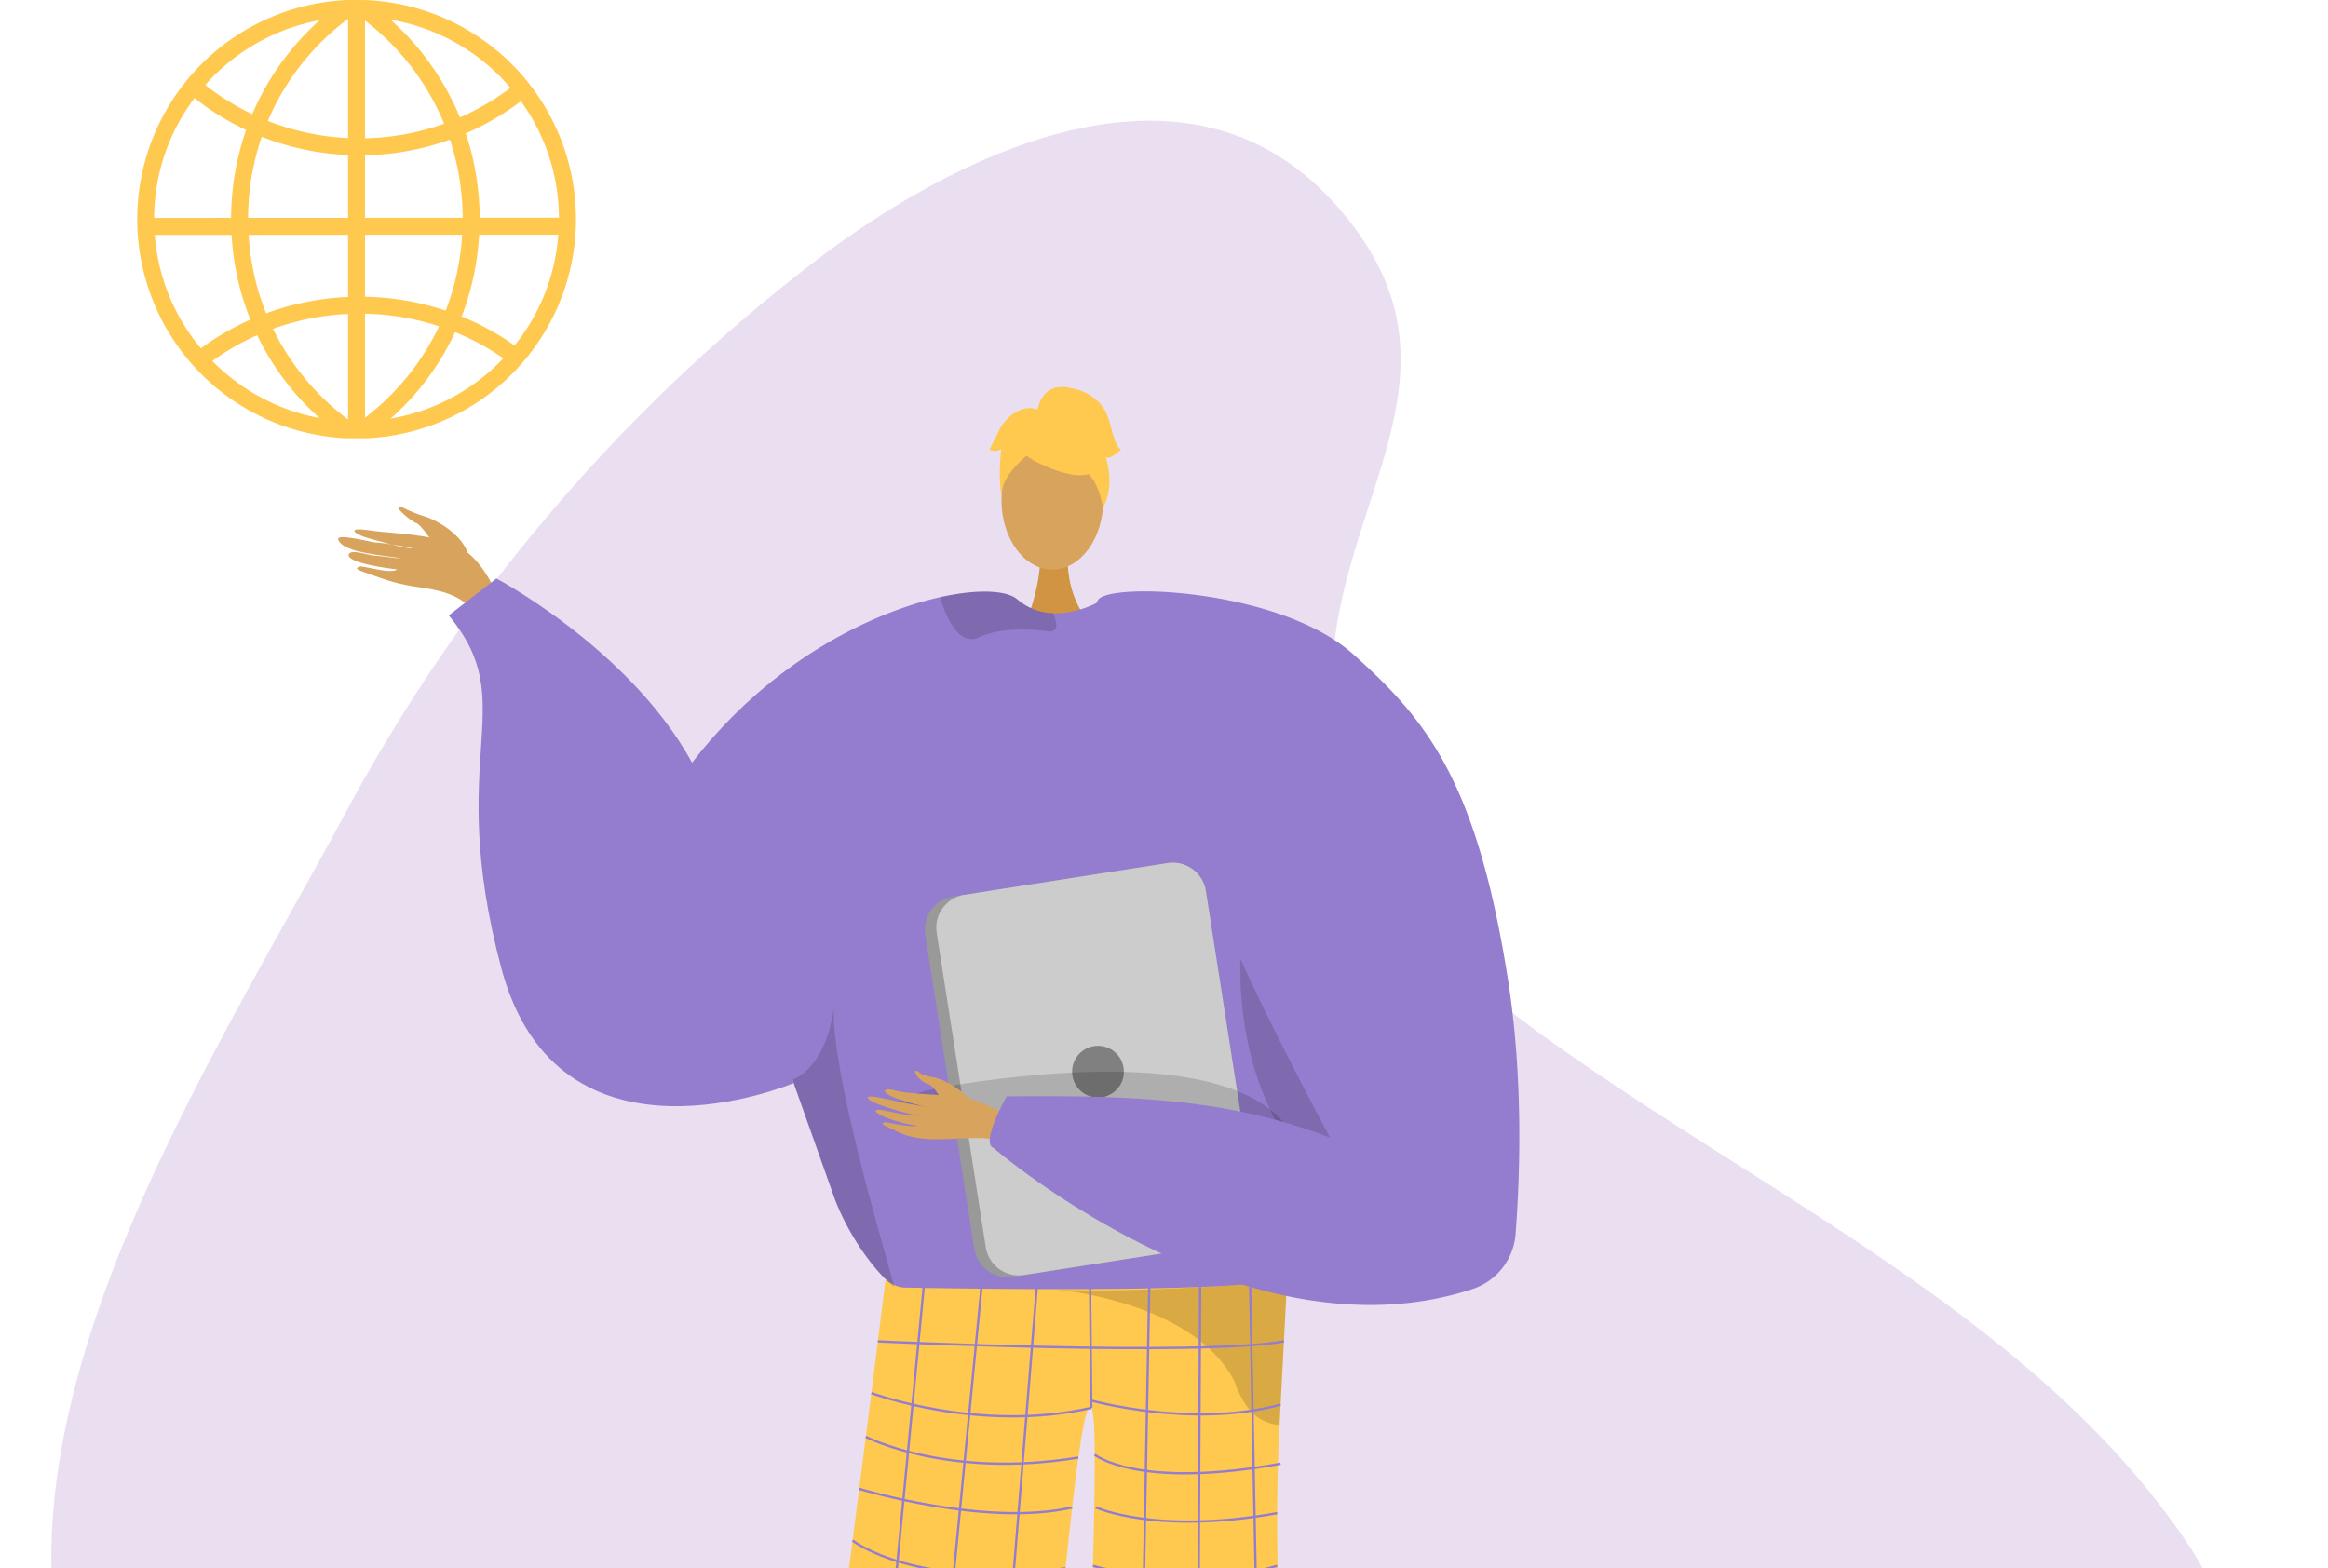 <svg xmlns="http://www.w3.org/2000/svg" xmlns:xlink="http://www.w3.org/1999/xlink" width="615.335" height="414.61" viewBox="0 0 615.335 414.61"><defs><style>.a,.q{fill:none;}.b{clip-path:url(#a);}.c{fill:#eadff1;}.d{clip-path:url(#b);}.e,.f{fill:#d8a35d;}.e{fill-rule:evenodd;}.g{fill:#d19442;}.h{fill:#947dce;}.i{fill:#ffc84f;}.j{opacity:0.15;}.k{fill:#62548a;}.l{opacity:0.3;}.m{opacity:0.5;}.n{fill:#999;}.o{fill:#ccc;}.p{fill:gray;}.q{stroke:#947dce;stroke-miterlimit:10;stroke-width:0.605px;}</style><clipPath id="a"><rect class="a" width="615.335" height="414.61"/></clipPath><clipPath id="b"><rect class="a" width="428.875" height="386.342"/></clipPath></defs><g transform="translate(-704.146 -413.414)"><g transform="translate(704.146 413.414)"><g class="b"><path class="c" d="M719.829,827.484c-3.777-69.121,45.471-145.161,76.9-203.521A455.775,455.775,0,0,1,917.786,479.786c37.907-29.891,100.524-62.606,140.727-18.466,35.845,39.356,7.453,71.044.831,112.335-6.213,38.739,8.333,71.486,38.4,95.669,57.05,45.89,136.034,78.756,180.661,138.3,8.914,11.894,21.071,29.465,11.9,43-10.637,15.706-52.881,20.805-69.861,22.208-66.484,5.49-134.718,1.885-201.264-1.219-65.8-3.071-131.1-6.923-197.03-6.863-39.208.035-89.649-8.37-127.161,7.756" transform="translate(-706.067 -407.877)"/></g></g><g transform="translate(709.375 413.414)"><g transform="translate(0 28.268)"><g class="d"><g transform="translate(84.143 74.039)"><g transform="translate(0 31.625)"><path class="e" d="M809.3,535.822c-1.9-4.641-7.933-8.263-11.972-9.38a40.592,40.592,0,0,1-5.148-2.163c-3.13-1.056,1.822,3.409,3.694,4.158,1.521.609,4.244,5.136,5.735,6.688s4.687,3.8,6.406,3.817S809.053,536.684,809.3,535.822Z" transform="translate(-775.259 -524.118)"/><path class="e" d="M822.547,550.876c-3.63-6.52-6.348-14.268-13.32-17.5s-17.4-3.183-22.944-4.031c-6.517-1-3.786,1.124-.351,2.043,2.231.6,9.447,2.738,11.7,2.721,1.094-.007-8.874-1.68-9.409-1.53s-10.874-2.673-10.172-.771c1.362,3.688,13.039,4.158,16.76,4.97-1.962-.073-5.151-.659-7.042-.738-1.6-.065-6.45-1.831-6.927-.354-.753,2.324,11.2,3.835,12.8,3.966-1.574,1.264-7.573-.629-9.664-.774-.211-.014-2.115.442.175,1.249,4.82,1.7,8.551,3.249,14.063,4.063s11.974,1.662,15.647,6.7C816.8,550.716,819.677,551.232,822.547,550.876Z" transform="translate(-778.018 -523.077)"/></g><path class="f" d="M971.6,813.219s-12.692,130.971-7.3,133.225c9.682,4.107,47.6,17.542,5.8,14.59-21.476,1.295-19.9-3.5-20.235-7.57-.273-3.322.357-120.534-.525-129.65-.2-2.041-.318-3.275-.318-3.275Z" transform="translate(-742.137 -431.833)"/><path class="f" d="M906.948,813.545s5.5,130.971.107,133.225c-9.682,4.107-47.6,17.542-5.8,14.59,21.476,1.295,19.9-3.5,20.236-7.57.275-3.322,2.71-28.535,3.593-37.65.2-2.041,4.406-104.474,4.406-104.474Z" transform="translate(-756.195 -432.159)"/><path class="g" d="M939.357,534.437s-1.118,12.479,6.579,19.38-17.74,0-17.74,0,4.734-11.953,3.672-19.38S939.357,534.437,939.357,534.437Z" transform="translate(-746.507 -491.021)"/><ellipse class="f" cx="13.458" cy="18.362" rx="13.458" ry="18.362" transform="translate(175.332 11.531)"/><path class="h" d="M843.478,611.364c20.372-42.616,56.734-62.059,79.948-67.221,10.049-2.238,17.633-1.8,20.4.593a15.043,15.043,0,0,0,9.394,3.65,20.369,20.369,0,0,0,5.274-.48,26.247,26.247,0,0,0,5.592-1.9c.859-.4,1.36-.685,1.36-.685a54.534,54.534,0,0,1,14.208.848c52.522,10.284,61.661,98.348,61.191,105.923-.287,4.508-4.947,24.932-10.775,43.087-4.773,14.9-10.344,28.284-14.924,30.134-10.16,4.089-86.877,9.7-102.65,2.178-.369-.276-.767-.572-1.146-.9-5.918-4.814-12.338-14.321-15.742-23.225,0-.01-9.067-25.565-10.916-30.768-.021-.051-.031-.092-.052-.133-.061-.2-.133-.4-.2-.582-.02-.071-.051-.133-.071-.2" transform="translate(-764.283 -488.598)"/><path class="i" d="M901.181,693.088a8.3,8.3,0,0,0,4.709,2.173c11.064.217,58.847,1.036,84.769-.455,9.145-.526,15.568-1.338,16.7-2.572,0,0,0,.038-.007.105-.068,1.429-.887,17.787-2.038,39.229-2.271,42.326,2.1,102.948,7.215,121.348,1.1,3.972-58.266-2.045-58.266-2.045-.166-43.679,3.979-120.364,1.3-123.8-3.255-4.181-8.536,63.27-14.59,119.712-23.511,6.134-60.741,2.41-60.311,0C885.769,818.16,901.181,693.088,901.181,693.088Z" transform="translate(-756.482 -457.218)"/><path class="j" d="M877.277,652.562c.021.071.052.133.073.2.071.184.143.378.2.582.019.041.03.082.051.133,1.85,5.2,10.918,30.759,10.918,30.768,3.4,8.9,9.822,18.411,15.742,23.225-4.018-14.546-16.539-56.712-16.059-73.7C885.814,650.149,877.277,652.551,877.277,652.562Z" transform="translate(-757.191 -469.485)"/><path class="j" d="M979.568,598.949s-25.423,75.894,45.115,108.126l1.433.953-.364-17.851S992.514,643.8,992.388,642.6,979.568,598.949,979.568,598.949Z" transform="translate(-736.664 -476.792)"/><path class="j" d="M940.247,551.4c.041,1.217-.6,2.014-2.556,1.748-6.091-.828-12.972-.655-17.971,1.636a4.242,4.242,0,0,1-4.109-.174c-3.2-1.87-5.183-7.451-5.97-9.926a1.722,1.722,0,0,1-.081-.542c10.049-2.238,17.633-1.8,20.4.593a15.042,15.042,0,0,0,9.394,3.65A8.3,8.3,0,0,1,940.247,551.4Z" transform="translate(-750.417 -488.598)"/><path class="k" d="M923.522,922.453c.251-1.891-13.2-1.715-14.727-.178s-28.335,7.069-27.806,15.032,37.692,1.7,40.346,1.515S923.031,926.17,923.522,922.453Z" transform="translate(-756.413 -409.201)"/><path class="k" d="M949.11,919.8c-.249-1.891,15.856.508,17.378,2.045s24.968,7.913,24.437,15.877-37.692,1.7-40.346,1.515S949.6,923.517,949.11,919.8Z" transform="translate(-742.135 -409.615)"/><g class="l" transform="translate(188.28 235.016)"><path d="M934.178,695.093c-.179-.015-.358-.029-.534-.045C933.644,695.048,933.834,695.061,934.178,695.093Z" transform="translate(-933.644 -691.644)"/><path class="m" d="M934.085,695.683c14.24,1.136,45.362-.877,45.362-.877,9.145-.526,15.568-1.338,16.7-2.572,0,0,0,.038-.007.105-.068,1.429-.887,17.787-2.039,39.229a10.769,10.769,0,0,1-1.5-.173,11.65,11.65,0,0,1-7.535-5.355,25.922,25.922,0,0,1-2.931-6.121C971.518,699.719,938.647,696.092,934.085,695.683Z" transform="translate(-933.552 -692.234)"/></g><g transform="translate(172.22)"><g transform="translate(2.84 5.12)"><path class="i" d="M930.733,516.444s23.3,12.917,16.384-7.823C942.332,494.271,914.844,507.2,930.733,516.444Z" transform="translate(-922.061 -502.21)"/><path class="i" d="M934.767,511.327s-13.036,7.736-11.779,15.494c0,0-2.874-23.166,10.087-23.748s17.979.668,16.829,25.165C949.9,528.24,946.138,508.753,934.767,511.327Z" transform="translate(-922.717 -502.049)"/></g><path class="i" d="M930.812,504.274s.655-7.219,7.809-6.2,10.223,5.112,11.245,9.2,2.045,7.155,3.066,7.155c0,0-3.066,3.067-4.088,2.045,0,0,2.653,7.352-.719,13.387,0,0-1.326-9.3-6.437-10.32S930.812,504.274,930.812,504.274Z" transform="translate(-918.178 -497.978)"/><path class="i" d="M933.658,503.243s-5.112-3.067-10.222,4.089l-3.067,6.133s1.022,1.022,3.067,0c0,0-.932,7.2.045,11.268l3.021-12.291Z" transform="translate(-920.369 -497.01)"/></g><g transform="translate(155.081 125.734)"><path class="n" d="M906.311,620.975l12.962,83.035a8.867,8.867,0,0,0,10.12,7.391l56.672-8.852a2.738,2.738,0,0,0,.4-.082,8.836,8.836,0,0,0,6.982-10.038l-12.962-83.035a8.853,8.853,0,0,0-10.119-7.38l-54.045,8.434-2.627.409A8.853,8.853,0,0,0,906.311,620.975Z" transform="translate(-906.203 -601.906)"/><path class="o" d="M908.812,620.485l12.962,83.035a8.854,8.854,0,0,0,10.12,7.38l54.044-8.434a8.836,8.836,0,0,0,6.982-10.038l-12.962-83.035a8.853,8.853,0,0,0-10.119-7.38l-54.045,8.434A8.836,8.836,0,0,0,908.812,620.485Z" transform="translate(-905.678 -601.906)"/><circle class="p" cx="6.841" cy="6.841" r="6.841" transform="translate(38.925 48.407)"/></g><path class="j" d="M1006.04,669.967s1.328-30.524-80.448-20.3,61.333,19.421,61.333,19.421Z" transform="translate(-752.349 -466.59)"/><g transform="translate(140.006 54.016)"><g transform="translate(0 126.711)"><path class="e" d="M934.593,660.289c-.969-.325-11.2-6.451-16.742-6.961s-13.837-.744-16.7-1.558c-3.367-.957-4.218.381-.338,1.862a54.818,54.818,0,0,0,8.83,2.5c.555.023-3.057-.463-6.984-1.277-4.174-.865-8.7-2.041-8.909-1.3-.4,1.442,11.622,4.684,13.741,4.913a53.567,53.567,0,0,1-5.586-.676c-2.52-.448-5.409-1.34-5.977-.817-.894.824,5.474,3.322,10.737,4.052.092.171-1.608.437-7.8-.849-.623-.13-2.208.143-.169,1.085,4.29,1.983,5.987,3.153,12.2,3.347,6.061.19,12.753-1.059,17.113.4Z" transform="translate(-893.742 -646.504)"/><path class="e" d="M918.356,654.73s-4.694-4.93-9.964-5.743c-3.134-.484-3.06-1.273-3.594-1.507-1.772-.78-.057,2.51,2.6,3.355,2.163.686,3.371,4.382,4.671,5.166s5.19,2.222,6.161,1.713S918.356,654.73,918.356,654.73Z" transform="translate(-891.574 -647.361)"/></g><path class="h" d="M1016.456,559.242c19.256,17.229,32.578,33.23,40.889,85.866,4.217,26.706,3.119,53.411,2.022,67.495a16.642,16.642,0,0,1-11.435,14.468c-60.328,19.9-126.592-37.346-126.592-37.346-3.455-1.285,3.5-13.6,3.5-13.6,33.351-.346,58.907.676,85.485,10.9-.135-.064-26.127-48.885-29.644-62.356-9.213-35.322-39.535-65.889-31.689-79.733C951.7,540.142,997.034,541.865,1016.456,559.242Z" transform="translate(-888.154 -542.626)"/></g><g transform="translate(140.005 234.837)"><line class="q" x1="15.076" y2="157.648"/><line class="q" x1="14.963" y2="154.903" transform="translate(15.076 3.153)"/><line class="q" x1="12.443" y2="153.82" transform="translate(32.222 3.153)"/><line class="q" x2="0.321" y2="31.862" transform="translate(58.751 3.153)"/><line class="q" x1="2.887" y2="156.937" transform="translate(71.501 3.153)"/><line class="q" x1="0.804" y2="158.253" transform="translate(87.038 3.055)"/><line class="q" x2="3.044" y2="159.162" transform="translate(101.066 3.055)"/></g><path class="q" d="M895.936,706.5s84.9,4.007,107.331,0" transform="translate(-753.276 -454.226)"/><path class="q" d="M952.65,721.706c-29.7,6.729-58.132-3.908-58.132-3.908" transform="translate(-753.573 -451.854)"/><path class="q" d="M942.3,719.367s26.809,7.532,50.355,1.171" transform="translate(-743.547 -451.525)"/><path class="q" d="M893.311,727.348s21.407,11.208,56.178,5.494" transform="translate(-753.826 -449.851)"/><path class="q" d="M891.862,738.721s33.313,10.17,56.285,4.936" transform="translate(-754.13 -447.464)"/><path class="q" d="M890.41,750.019s16.965,13.3,56.3,7.334" transform="translate(-754.435 -445.094)"/><path class="q" d="M888.719,763.015s25.87,13.517,57.059,4.3" transform="translate(-754.79 -442.367)"/><path class="q" d="M887.147,774.921s18.323,13.006,57.421,5.452" transform="translate(-755.12 -439.869)"/><path class="q" d="M885.5,787.126s25.289,13.22,58.241,2.539" transform="translate(-755.465 -437.308)"/><path class="q" d="M884.188,796.651s14.921,14.35,58.571,3.712" transform="translate(-755.741 -435.309)"/><path class="q" d="M882.638,807.463s24.125,12.709,59.158,3.31" transform="translate(-756.066 -433.041)"/><path class="q" d="M943.31,731.261s11.2,9.248,49.137,2.382" transform="translate(-743.335 -449.03)"/><path class="q" d="M943.554,742.765s15.716,7.328,47.944,1.54" transform="translate(-743.284 -446.616)"/><path class="q" d="M942.92,755.533s24.267,7.31,48.711,0" transform="translate(-743.417 -443.937)"/><path class="q" d="M942.631,766.122s23.59,10.487,49.531,0" transform="translate(-743.478 -441.715)"/><path class="q" d="M942.3,777.747s22.459,7.881,50.579,0" transform="translate(-743.547 -439.276)"/><path class="q" d="M942,788.912s18.93,8.493,51.826,0" transform="translate(-743.609 -436.933)"/><path class="q" d="M942,798.79s22.476,11.583,52.971,1.232" transform="translate(-743.609 -434.86)"/><path class="q" d="M941.557,811.139a103.912,103.912,0,0,0,55.179.638" transform="translate(-743.703 -432.269)"/><path class="h" d="M893.358,673.2s-62.224,26.4-77.321-30.532,5.662-69.522-13.839-93.106l12.581-9.745s43.4,22.961,56.3,58.817S893.358,673.2,893.358,673.2Z" transform="translate(-772.944 -489.2)"/></g></g></g><g transform="translate(31.027)"><path class="i" d="M789,529.252l5.569.017a57.97,57.97,0,0,0,0-115.837l-5.517-.018-.052.036a57.984,57.984,0,0,0,0,115.8Zm-35.017-20.416a64.87,64.87,0,0,1,11.86-6.817,69.371,69.371,0,0,0,16.509,21.924A53.653,53.653,0,0,1,753.981,508.836Zm35.877,15.47a66.291,66.291,0,0,1-19.844-23.965,66.961,66.961,0,0,1,19.844-3.945Zm0-32.392a71.493,71.493,0,0,0-21.657,4.317,66.121,66.121,0,0,1-4.629-20.733l26.286-.013Zm0-20.914-26.427.016a66.817,66.817,0,0,1,3.61-21.449,70.428,70.428,0,0,0,22.817,4.833Zm11.226,53.082a69.3,69.3,0,0,0,17.064-22.87,64.965,64.965,0,0,1,12.759,6.924A53.484,53.484,0,0,1,801.084,524.083Zm32.789-19.339a69.17,69.17,0,0,0-14-7.664,70.812,70.812,0,0,0,4.63-21.613l20.929-.012A53,53,0,0,1,833.873,504.744Zm1.673-64.577a52.973,52.973,0,0,1,10.055,30.8l-20.96.012a71.354,71.354,0,0,0-3.668-22.312A70.682,70.682,0,0,0,835.546,440.167Zm-2.767-3.528a66.234,66.234,0,0,1-13.36,7.82,70.119,70.119,0,0,0-18.341-25.843A53.235,53.235,0,0,1,832.779,436.639ZM794.34,418.864a65.794,65.794,0,0,1,20.909,27.252,65.914,65.914,0,0,1-20.909,3.85Zm0,35.593a70.467,70.467,0,0,0,22.452-4.134,66.931,66.931,0,0,1,3.365,20.661L794.34,471Zm0,21.024,25.675-.013a66.24,66.24,0,0,1-4.348,20.054,71.563,71.563,0,0,0-21.327-3.661Zm0,20.856a67.036,67.036,0,0,1,19.573,3.323,66.179,66.179,0,0,1-19.573,24.176Zm-4.482-77.943v31.517a65.934,65.934,0,0,1-21.207-4.537A65.914,65.914,0,0,1,789.858,418.395Zm-7.5.361a70.226,70.226,0,0,0-17.82,24.834,66.035,66.035,0,0,1-12.436-7.715A53.417,53.417,0,0,1,782.357,418.755Zm-33.092,20.592a70.565,70.565,0,0,0,13.642,8.432,71.32,71.32,0,0,0-3.961,23.236l-20.347.011A52.914,52.914,0,0,1,749.265,439.348Zm-10.5,36.163,20.314-.01a70.614,70.614,0,0,0,4.958,22.413,69.292,69.292,0,0,0-13.082,7.581A52.909,52.909,0,0,1,738.769,475.511Z" transform="translate(-734.114 -413.414)"/></g></g></g></svg>